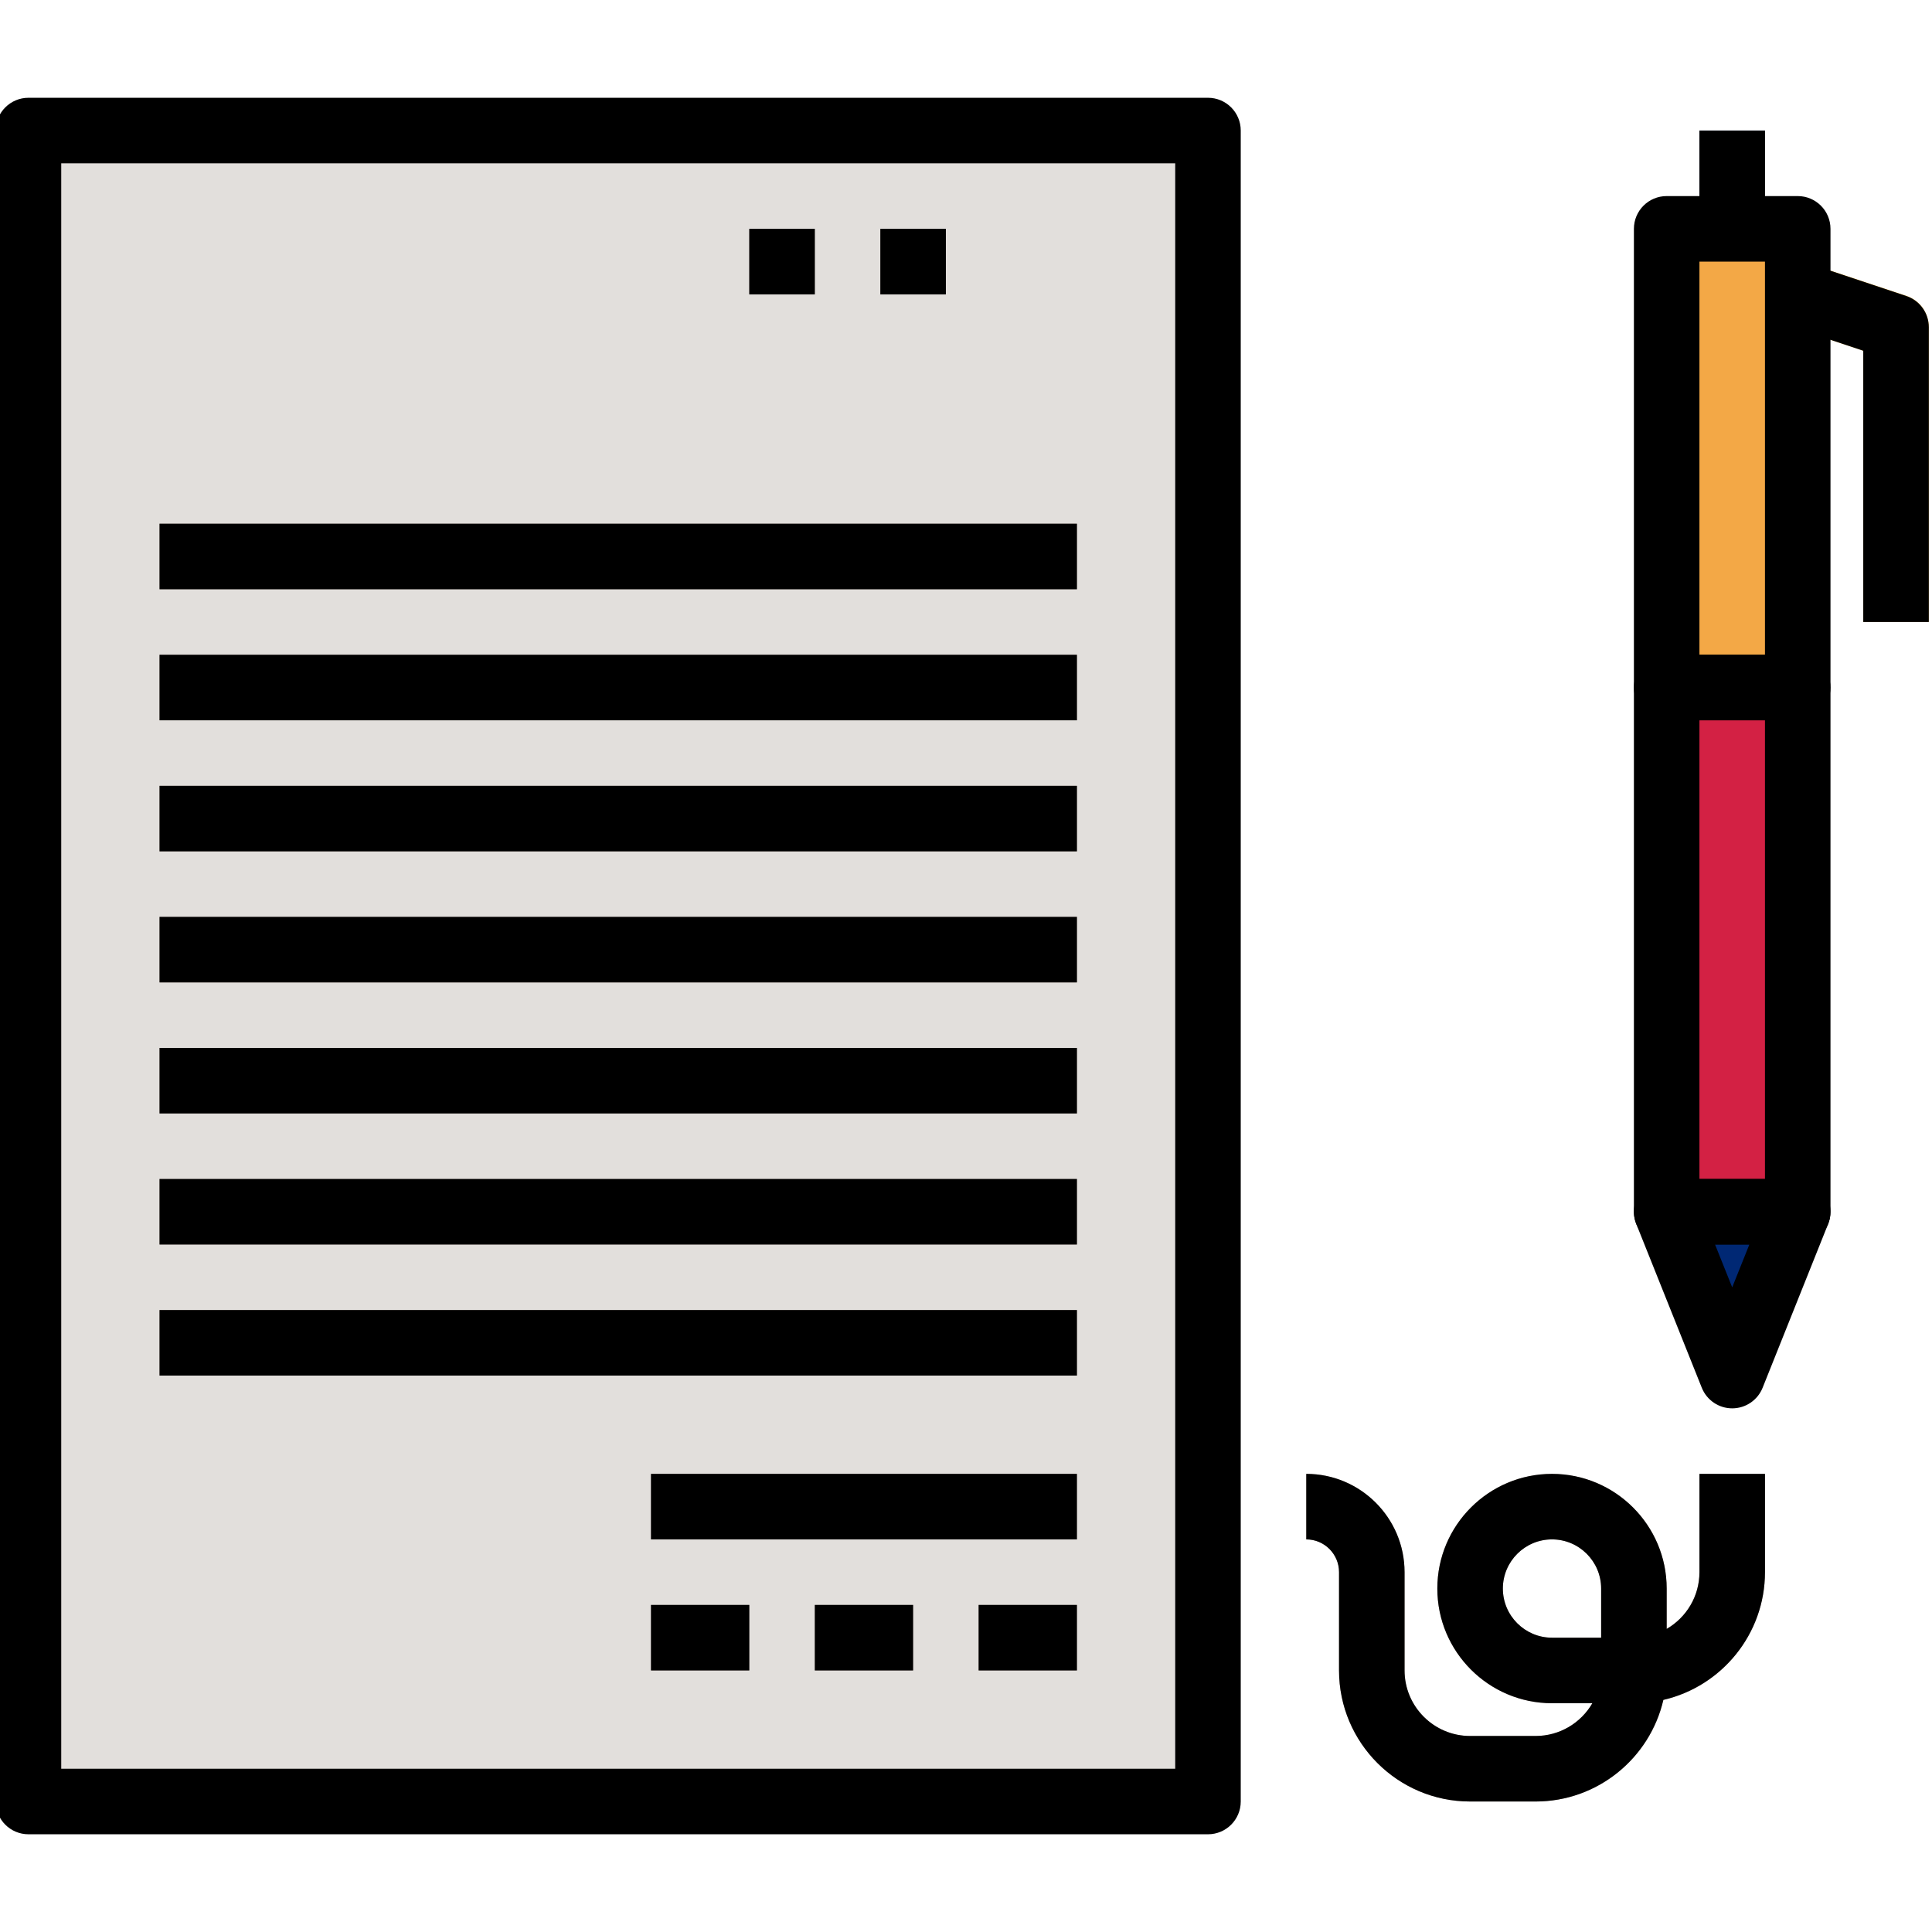 <svg height="449pt" viewBox="1 -22 449.748 449" width="449pt" xmlns="http://www.w3.org/2000/svg"><path d="m450 122.422h-15.254v-63.145l-22.316-7.445 4.828-14.492 27.523 9.152c3.133 1.043 5.238 3.984 5.219 7.285zm0 0" fill="#ffcb5a"/><path d="m7.629 8.016h274.574v388.98h-274.574zm0 0" fill="#e2dfdc"/><g fill="#b4a49c"><path d="m38.137 99.539h213.559v15.258h-213.559zm0 0"/><path d="m38.137 130.047h213.559v15.258h-213.559zm0 0"/><path d="m38.137 160.555h213.559v15.258h-213.559zm0 0"/><path d="m38.137 191.066h213.559v15.254h-213.559zm0 0"/><path d="m38.137 221.574h213.559v15.254h-213.559zm0 0"/><path d="m38.137 252.082h213.559v15.254h-213.559zm0 0"/><path d="m38.137 282.59h213.559v15.254h-213.559zm0 0"/><path d="m175.422 30.895h15.258v15.258h-15.258zm0 0"/><path d="m205.934 30.895h15.254v15.258h-15.254zm0 0"/></g><path d="m388.984 30.895h30.508v122.035h-30.508zm0 0" fill="#f3a846"/><path d="m388.984 137.676h30.508v122.035h-30.508zm0 0" fill="#d32144"/><path d="m419.492 259.711-15.254 38.133-15.254-38.133zm0 0" fill="#002874"/><path d="m396.609 8.016h15.254v22.879h-15.254zm0 0" fill="#002874"/><path d="m152.543 351.234h22.883v15.254h-22.883zm0 0" fill="#b4a49c"/><path d="m190.68 351.234h22.879v15.254h-22.879zm0 0" fill="#b4a49c"/><path d="m228.812 351.234h22.883v15.254h-22.883zm0 0" fill="#b4a49c"/><path d="m152.543 320.727h99.152v15.254h-99.152zm0 0" fill="#b4a49c"/><path d="m358.477 396.996h-15.258c-16.848 0-30.508-13.656-30.508-30.508v-22.879c0-4.215-3.414-7.629-7.625-7.629v-15.254c12.637 0 22.879 10.246 22.879 22.883v22.879c0 8.426 6.832 15.254 15.258 15.254h15.254c5.445 0 10.477-2.91 13.203-7.625h-9.391c-14.742 0-26.695-11.953-26.695-26.695s11.953-26.695 26.695-26.695c14.742 0 26.695 11.953 26.695 26.695v9.387c4.719-2.723 7.625-7.754 7.625-13.199v-22.883h15.258v22.883c-.012 14.203-9.809 26.527-23.645 29.746-3.219 13.836-15.543 23.633-29.746 23.641zm3.812-61.016c-6.32 0-11.441 5.121-11.441 11.441 0 6.316 5.121 11.441 11.441 11.441h11.438v-11.441c0-6.32-5.121-11.441-11.438-11.441zm0 0" fill="#b4a49c"/><path d="m282.203 404.625h-274.574c-4.215 0-7.629-3.41-7.629-7.629v-388.98c0-4.215 3.414-7.629 7.629-7.629h274.574c4.215 0 7.629 3.414 7.629 7.629v388.98c0 4.219-3.414 7.629-7.629 7.629zm-266.949-15.254h259.324v-373.73h-259.324zm0 0"/><path d="m38.137 99.539h213.559v15.258h-213.559zm0 0"/><path d="m38.137 130.047h213.559v15.258h-213.559zm0 0"/><path d="m38.137 160.555h213.559v15.258h-213.559zm0 0"/><path d="m38.137 191.066h213.559v15.254h-213.559zm0 0"/><path d="m38.137 221.574h213.559v15.254h-213.559zm0 0"/><path d="m38.137 252.082h213.559v15.254h-213.559zm0 0"/><path d="m38.137 282.59h213.559v15.254h-213.559zm0 0"/><path d="m175.422 30.895h15.258v15.258h-15.258zm0 0"/><path d="m205.934 30.895h15.254v15.258h-15.254zm0 0"/><path d="m419.492 145.305h-30.508c-4.219 0-7.629-3.418-7.629-7.629v-106.781c0-4.211 3.41-7.625 7.629-7.625h30.508c4.215 0 7.625 3.414 7.625 7.625v106.781c0 4.211-3.41 7.629-7.625 7.629zm-22.883-15.258h15.254v-91.523h-15.254zm0 0"/><path d="m419.492 267.336h-30.508c-4.219 0-7.629-3.41-7.629-7.625v-122.035c0-4.211 3.41-7.629 7.629-7.629h30.508c4.215 0 7.625 3.418 7.625 7.629v122.035c0 4.215-3.41 7.625-7.625 7.625zm-22.883-15.254h15.254v-106.781h-15.254zm0 0"/><path d="m404.238 305.473c-3.121 0-5.922-1.898-7.082-4.797l-15.258-38.137c-.938-2.344-.648-5.012.77-7.105 1.422-2.094 3.785-3.352 6.316-3.352h30.508c2.531 0 4.895 1.258 6.316 3.352 1.414 2.094 1.707 4.762.766 7.105l-15.254 38.137c-1.16 2.898-3.961 4.797-7.082 4.797zm-3.992-38.137 3.992 9.973 3.992-9.973zm0 0"/><path d="m396.609 8.016h15.254v22.879h-15.254zm0 0"/><path d="m450 122.422h-15.254v-63.148l-17.668-5.887 4.824-14.473 22.883 7.625c3.113 1.039 5.215 3.953 5.215 7.238zm0 0"/><path d="m152.543 351.234h22.883v15.254h-22.883zm0 0"/><path d="m190.68 351.234h22.879v15.254h-22.879zm0 0"/><path d="m228.812 351.234h22.883v15.254h-22.883zm0 0"/><path d="m152.543 320.727h99.152v15.254h-99.152zm0 0"/><path d="m358.477 396.996h-15.258c-16.824 0-30.508-13.684-30.508-30.508v-22.879c0-4.211-3.418-7.629-7.625-7.629v-15.254c12.617 0 22.879 10.262 22.879 22.883v22.879c0 8.41 6.848 15.254 15.258 15.254h15.254c5.637 0 10.566-3.066 13.207-7.625h-9.395c-14.719 0-26.695-11.977-26.695-26.695s11.977-26.695 26.695-26.695 26.695 11.977 26.695 26.695v9.391c4.559-2.637 7.629-7.566 7.629-13.207v-22.879h15.254v22.879c0 14.465-10.125 26.613-23.656 29.734-3.125 13.535-15.273 23.656-29.734 23.656zm3.812-61.016c-6.309 0-11.441 5.133-11.441 11.441s5.133 11.441 11.441 11.441h11.438v-11.441c0-6.309-5.129-11.441-11.438-11.441zm0 0"/></svg>